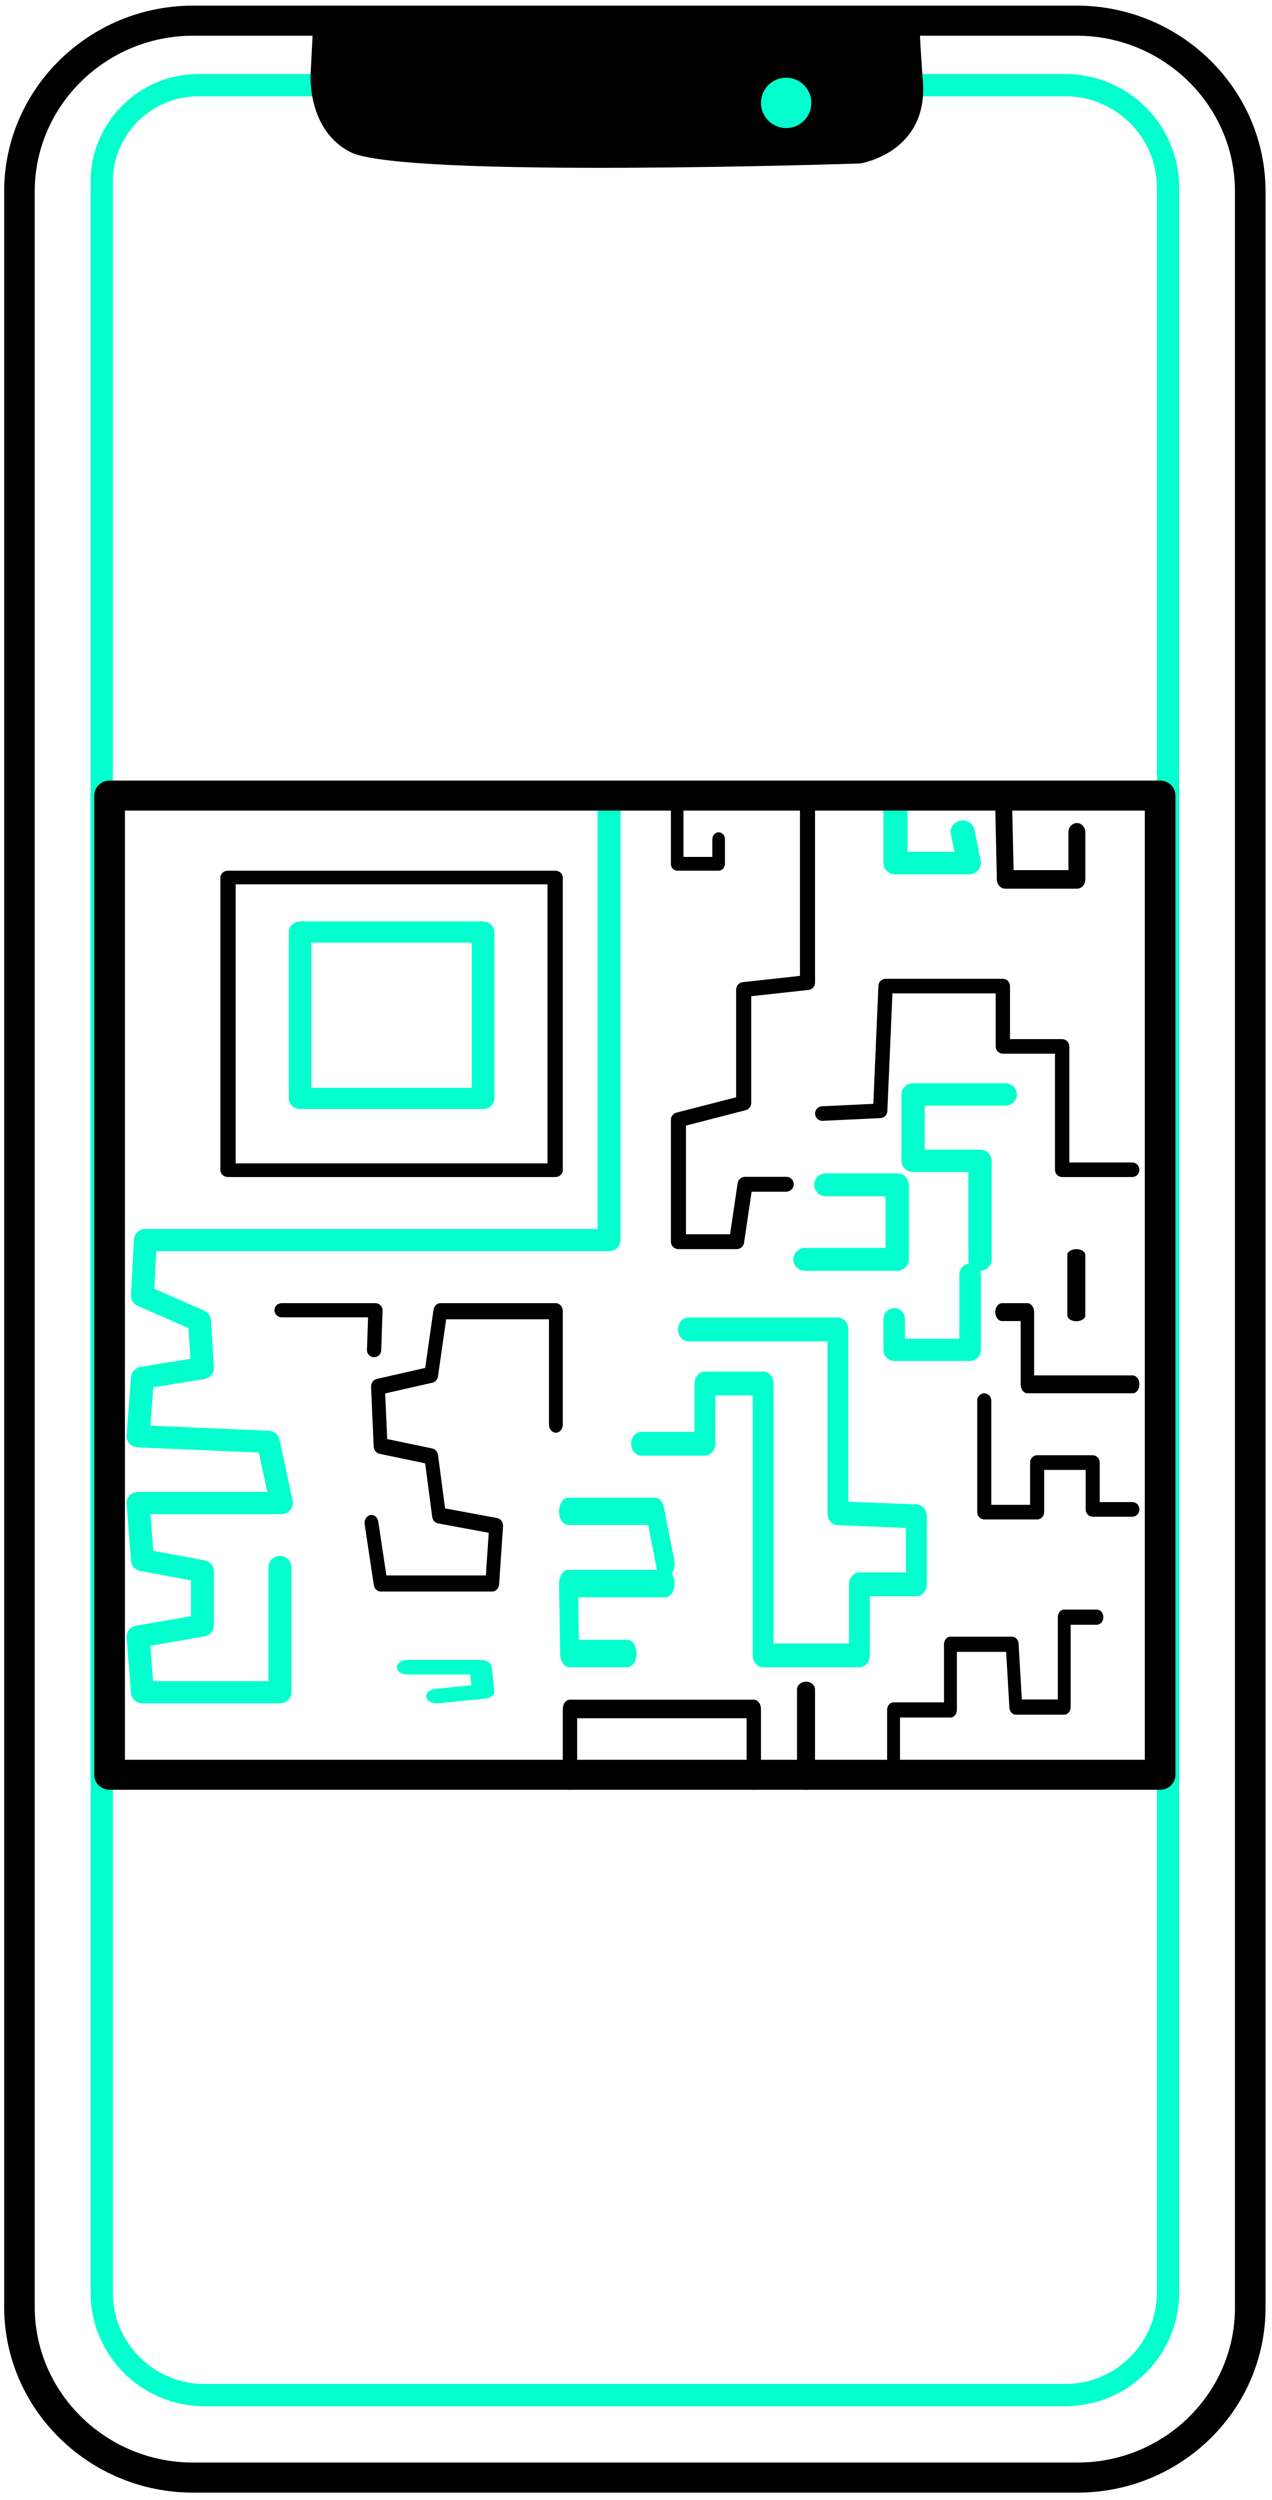 <svg width="172" height="338" viewBox="0 0 172 338" fill="none" xmlns="http://www.w3.org/2000/svg">
<path fill-rule="evenodd" clip-rule="evenodd" d="M26.101 4.828C14.322 4.828 4.697 14.291 4.697 25.873V311.906C4.697 323.488 14.322 332.951 26.101 332.951H145.707C157.482 332.951 167.099 323.495 166.991 311.808L166.991 311.789V25.873C166.991 14.291 157.367 4.828 145.588 4.828H26.101ZM0.563 25.873C0.563 12.046 12.038 0.762 26.101 0.762H145.588C159.651 0.762 171.126 12.046 171.126 25.873V311.781C171.249 325.732 159.769 337.017 145.707 337.017H26.101C12.038 337.017 0.563 325.733 0.563 311.906V25.873Z" fill="black"/>
<path fill-rule="evenodd" clip-rule="evenodd" d="M26.788 12.521C20.192 12.521 14.759 17.952 14.759 24.547V309.99C14.759 317.046 20.538 322.824 27.595 322.824H144.098C151.155 322.824 156.934 317.046 156.934 309.99V25.354C156.934 18.298 151.155 12.521 144.098 12.521H26.788ZM12.747 24.547C12.747 16.841 19.08 10.509 26.788 10.509H144.098C152.266 10.509 158.945 17.187 158.945 25.354V309.99C158.945 318.157 152.266 324.835 144.098 324.835H27.595C19.426 324.835 12.747 318.157 12.747 309.99V24.547Z" fill="#02FFCD" stroke="#02FFCD" stroke-miterlimit="10" stroke-linecap="round" stroke-linejoin="round"/>
<path d="M41.998 10.074C41.998 10.074 41.521 17.576 47.366 20.551C54.284 24.172 116.312 22.103 116.312 22.103C116.312 22.103 125.616 20.68 124.781 10.85C124.066 1.408 124.424 1.15 124.424 1.15L42.475 0.762L41.998 10.074Z" fill="black"/>
<path d="M106.305 17.316C108.185 17.316 109.709 15.792 109.709 13.912C109.709 12.033 108.185 10.509 106.305 10.509C104.426 10.509 102.902 12.033 102.902 13.912C102.902 15.792 104.426 17.316 106.305 17.316Z" fill="#02FFCD"/>
<path fill-rule="evenodd" clip-rule="evenodd" d="M29.802 118.645C29.802 118.134 30.264 117.721 30.834 117.721H75.066C75.636 117.721 76.098 118.134 76.098 118.645V158.22C76.098 158.73 75.636 159.144 75.066 159.144H30.834C30.264 159.144 29.802 158.73 29.802 158.22V118.645ZM31.866 119.568V157.296H74.033V119.568H31.866Z" fill="black"/>
<path fill-rule="evenodd" clip-rule="evenodd" d="M82.356 107.975C82.937 107.975 83.408 108.423 83.408 108.976V167.668C83.408 168.221 82.937 168.669 82.356 168.669H20.661L20.351 174.567L27.419 177.67C27.771 177.824 28.006 178.151 28.028 178.52L28.424 184.916C28.455 185.425 28.079 185.875 27.55 185.961L20.255 187.146L19.798 193.238L36.321 193.945C36.802 193.965 37.208 194.295 37.304 194.744L39.084 203.021C39.148 203.316 39.069 203.622 38.869 203.855C38.669 204.088 38.369 204.223 38.053 204.223H19.803L20.255 210.099L27.575 211.457C28.069 211.549 28.426 211.961 28.426 212.439V219.776C28.426 220.26 28.062 220.674 27.562 220.761L19.791 222.105L20.241 227.805H36.803V211.875C36.803 211.322 37.274 210.874 37.856 210.874C38.437 210.874 38.908 211.322 38.908 211.875V228.806C38.908 229.358 38.437 229.807 37.856 229.807H19.265C18.714 229.807 18.256 229.403 18.215 228.88L17.622 221.356C17.581 220.845 17.953 220.388 18.483 220.296L26.321 218.941V213.264L19.063 211.917C18.597 211.831 18.25 211.458 18.215 211.008L17.622 203.295C17.6 203.017 17.701 202.744 17.9 202.54C18.099 202.337 18.379 202.221 18.671 202.221H36.764L35.407 195.91L18.624 195.192C18.34 195.18 18.074 195.059 17.885 194.858C17.696 194.656 17.601 194.39 17.621 194.121L18.215 186.22C18.249 185.76 18.61 185.382 19.087 185.305L26.267 184.139L25.964 179.236L18.823 176.101C18.433 175.93 18.192 175.551 18.213 175.143L18.609 167.618C18.637 167.085 19.099 166.667 19.66 166.667H81.303V108.976C81.303 108.423 81.774 107.975 82.356 107.975Z" fill="#02FFCD" stroke="#02FFCD" stroke-miterlimit="10" stroke-linecap="round" stroke-linejoin="round"/>
<path fill-rule="evenodd" clip-rule="evenodd" d="M39.549 126.017C39.549 125.501 40.01 125.082 40.578 125.082H65.323C65.892 125.082 66.352 125.501 66.352 126.017V148.514C66.352 149.03 65.892 149.449 65.323 149.449H40.578C40.01 149.449 39.549 149.03 39.549 148.514V126.017ZM41.607 126.952V147.579H64.295V126.952H41.607Z" fill="#02FFCD" stroke="#02FFCD" stroke-miterlimit="10" stroke-linecap="round" stroke-linejoin="round"/>
<path fill-rule="evenodd" clip-rule="evenodd" d="M58.617 177.108C58.692 176.583 59.081 176.198 59.538 176.198H75.166C75.682 176.198 76.1 176.685 76.1 177.286V192.624C76.1 193.225 75.682 193.712 75.166 193.712C74.65 193.712 74.232 193.225 74.232 192.624V178.375H60.33L59.231 186.054C59.167 186.502 58.871 186.856 58.488 186.943L52.084 188.399L52.356 194.568L58.474 195.847C58.867 195.929 59.172 196.293 59.233 196.753L60.182 203.944L67.236 205.251C67.717 205.34 68.058 205.845 68.02 206.411L67.493 214.182C67.455 214.748 67.049 215.184 66.562 215.184H51.461C51.007 215.184 50.619 214.805 50.541 214.284L49.311 206.104C49.222 205.512 49.562 204.948 50.071 204.844C50.579 204.741 51.063 205.137 51.152 205.729L52.246 213.008H65.698L66.089 207.242L59.216 205.968C58.815 205.894 58.501 205.527 58.439 205.059L57.487 197.852L51.296 196.558C50.868 196.469 50.55 196.048 50.528 195.543L50.177 187.567C50.153 187.026 50.474 186.547 50.931 186.443L57.494 184.952L58.617 177.108Z" fill="black"/>
<path fill-rule="evenodd" clip-rule="evenodd" d="M76.097 204.345C76.097 203.604 76.43 203.003 76.84 203.003H88.576C88.89 203.003 89.17 203.359 89.276 203.894L90.673 210.956C90.811 211.654 90.61 212.422 90.223 212.672C89.836 212.921 89.411 212.557 89.273 211.859L88.052 205.687H76.84C76.43 205.687 76.097 205.086 76.097 204.345Z" fill="#02FFCD" stroke="#02FFCD" stroke-miterlimit="10" stroke-linecap="round" stroke-linejoin="round"/>
<path fill-rule="evenodd" clip-rule="evenodd" d="M76.318 213.16C76.465 212.897 76.667 212.748 76.877 212.748H89.936C90.367 212.748 90.716 213.357 90.716 214.109C90.716 214.86 90.367 215.47 89.936 215.47H77.68L77.784 222.21H84.8C85.232 222.21 85.581 222.819 85.581 223.57C85.581 224.322 85.232 224.931 84.8 224.931H77.024C76.601 224.931 76.255 224.344 76.244 223.607L76.097 214.146C76.091 213.778 76.171 213.423 76.318 213.16Z" fill="#02FFCD" stroke="#02FFCD" stroke-miterlimit="10" stroke-linecap="round" stroke-linejoin="round"/>
<path fill-rule="evenodd" clip-rule="evenodd" d="M54.169 225.415C54.169 225.148 54.618 224.931 55.172 224.931H64.972C65.505 224.931 65.944 225.132 65.974 225.388L66.351 228.658C66.378 228.897 66.041 229.109 65.558 229.158L59.338 229.794C58.796 229.85 58.264 229.683 58.149 229.422C58.034 229.16 58.38 228.904 58.922 228.848L64.3 228.298L64.024 225.898H55.172C54.618 225.898 54.169 225.682 54.169 225.415Z" fill="#02FFCD" stroke="#02FFCD" stroke-miterlimit="10" stroke-linecap="round" stroke-linejoin="round"/>
<path fill-rule="evenodd" clip-rule="evenodd" d="M76.097 231.061C76.097 230.367 76.532 229.805 77.069 229.805H101.927C102.464 229.805 102.9 230.367 102.9 231.061V240.733C102.9 241.426 102.464 241.988 101.927 241.988C101.39 241.988 100.955 241.426 100.955 240.733V232.316H78.042V240.733C78.042 241.426 77.606 241.988 77.069 241.988C76.532 241.988 76.097 241.426 76.097 240.733V231.061Z" fill="black"/>
<path fill-rule="evenodd" clip-rule="evenodd" d="M91.569 107.975C92.04 107.975 92.421 108.392 92.421 108.907V115.857H96.323V113.461C96.323 112.946 96.704 112.529 97.175 112.529C97.645 112.529 98.027 112.946 98.027 113.461V116.789C98.027 117.304 97.645 117.721 97.175 117.721H91.569C91.099 117.721 90.717 117.304 90.717 116.789V108.907C90.717 108.392 91.099 107.975 91.569 107.975Z" fill="black"/>
<path fill-rule="evenodd" clip-rule="evenodd" d="M109.19 107.975C109.753 107.975 110.21 108.426 110.21 108.983V132.846C110.21 133.359 109.819 133.791 109.302 133.847L101.58 134.695V149.133C101.58 149.592 101.266 149.993 100.817 150.108L92.758 152.185V166.875H98.719L99.742 159.972C99.815 159.477 100.245 159.11 100.751 159.11H106.313C106.877 159.11 107.333 159.561 107.333 160.118C107.333 160.674 106.877 161.126 106.313 161.126H101.633L100.61 168.029C100.537 168.524 100.107 168.891 99.601 168.891H91.738C91.174 168.891 90.717 168.439 90.717 167.883V151.406C90.717 150.947 91.031 150.547 91.48 150.431L99.539 148.355V133.793C99.539 133.279 99.93 132.848 100.447 132.791L108.169 131.944V108.983C108.169 108.426 108.626 107.975 109.19 107.975Z" fill="black"/>
<path fill-rule="evenodd" clip-rule="evenodd" d="M121.08 107.975C121.701 107.975 122.205 108.433 122.205 108.999V115.673H129.666L129.062 112.646C128.951 112.09 129.356 111.557 129.967 111.456C130.578 111.354 131.164 111.723 131.275 112.28L132.12 116.514C132.18 116.813 132.091 117.12 131.877 117.353C131.663 117.587 131.347 117.721 131.014 117.721H121.08C120.459 117.721 119.955 117.263 119.955 116.697V108.999C119.955 108.433 120.459 107.975 121.08 107.975Z" fill="#02FFCD" stroke="#02FFCD" stroke-miterlimit="10" stroke-linecap="round" stroke-linejoin="round"/>
<path fill-rule="evenodd" clip-rule="evenodd" d="M135.697 107.975C136.328 107.958 136.853 108.506 136.869 109.199L137.056 117.647H144.474V112.533C144.474 111.84 144.986 111.278 145.619 111.278C146.251 111.278 146.763 111.84 146.763 112.533V118.903C146.763 119.596 146.251 120.158 145.619 120.158H135.94C135.318 120.158 134.81 119.614 134.795 118.933L134.58 109.261C134.565 108.568 135.065 107.992 135.697 107.975Z" fill="black"/>
<path fill-rule="evenodd" clip-rule="evenodd" d="M118.779 133.282C118.802 132.755 119.229 132.34 119.748 132.34H135.605C136.14 132.34 136.574 132.781 136.574 133.326V140.493H143.624C144.16 140.493 144.594 140.935 144.594 141.479V157.171H153.101C153.637 157.171 154.071 157.612 154.071 158.157C154.071 158.701 153.637 159.143 153.101 159.143H143.624C143.088 159.143 142.654 158.701 142.654 158.157V142.465H135.605C135.069 142.465 134.635 142.024 134.635 141.479V134.312H120.676L119.988 150.232C119.966 150.741 119.565 151.15 119.064 151.173L111.227 151.544C110.692 151.569 110.238 151.149 110.213 150.605C110.188 150.061 110.602 149.599 111.137 149.574L118.089 149.245L118.779 133.282Z" fill="black"/>
<path fill-rule="evenodd" clip-rule="evenodd" d="M122.393 147.975C122.393 147.414 122.872 146.96 123.464 146.96H135.942C136.533 146.96 137.013 147.414 137.013 147.975C137.013 148.536 136.533 148.991 135.942 148.991H124.535V155.932H132.52C133.112 155.932 133.591 156.386 133.591 156.947V170.31C133.591 170.871 133.112 171.326 132.52 171.326C131.929 171.326 131.449 170.871 131.449 170.31V157.963H123.464C122.872 157.963 122.393 157.508 122.393 156.947V147.975Z" fill="#02FFCD" stroke="#02FFCD" stroke-miterlimit="10" stroke-linecap="round" stroke-linejoin="round"/>
<path fill-rule="evenodd" clip-rule="evenodd" d="M110.59 160.196C110.59 159.615 111.07 159.144 111.661 159.144H121.321C121.913 159.144 122.392 159.615 122.392 160.196V170.276C122.392 170.857 121.913 171.327 121.321 171.327H108.843C108.252 171.327 107.772 170.857 107.772 170.276C107.772 169.695 108.252 169.224 108.843 169.224H120.25V161.248H111.661C111.07 161.248 110.59 160.777 110.59 160.196Z" fill="#02FFCD" stroke="#02FFCD" stroke-miterlimit="10" stroke-linecap="round" stroke-linejoin="round"/>
<path fill-rule="evenodd" clip-rule="evenodd" d="M131.18 171.327C131.709 171.327 132.138 171.776 132.138 172.33V182.507C132.138 183.061 131.709 183.51 131.18 183.51H120.914C120.384 183.51 119.955 183.061 119.955 182.507V178.361C119.955 177.807 120.384 177.358 120.914 177.358C121.443 177.358 121.872 177.807 121.872 178.361V181.504H130.222V172.33C130.222 171.776 130.651 171.327 131.18 171.327Z" fill="#02FFCD" stroke="#02FFCD" stroke-miterlimit="10" stroke-linecap="round" stroke-linejoin="round"/>
<path fill-rule="evenodd" clip-rule="evenodd" d="M92.179 179.747C92.179 179.133 92.587 178.636 93.09 178.636H113.299C113.802 178.636 114.21 179.133 114.21 179.747V203.527L123.947 203.91C124.438 203.93 124.828 204.421 124.828 205.021V214.212C124.828 214.826 124.42 215.323 123.917 215.323H117.122V223.82C117.122 224.434 116.714 224.932 116.21 224.932H103.195C102.691 224.932 102.283 224.434 102.283 223.82V188.169H96.228V195.204C96.228 195.818 95.82 196.316 95.317 196.316H86.754C86.25 196.316 85.842 195.818 85.842 195.204C85.842 194.59 86.25 194.093 86.754 194.093H94.405V187.058C94.405 186.444 94.813 185.946 95.317 185.946H103.195C103.698 185.946 104.106 186.444 104.106 187.058V222.709H115.299V214.212C115.299 213.598 115.707 213.1 116.21 213.1H123.006V206.098L113.27 205.714C112.778 205.695 112.388 205.203 112.388 204.604V180.859H93.09C92.587 180.859 92.179 180.361 92.179 179.747Z" fill="#02FFCD" stroke="#02FFCD" stroke-miterlimit="10" stroke-linecap="round" stroke-linejoin="round"/>
<path fill-rule="evenodd" clip-rule="evenodd" d="M134.58 177.407C134.58 176.739 134.989 176.198 135.493 176.198H138.923C139.427 176.198 139.836 176.739 139.836 177.407V185.964H153.16C153.664 185.964 154.073 186.505 154.073 187.173C154.073 187.84 153.664 188.381 153.16 188.381H138.923C138.419 188.381 138.011 187.84 138.011 187.173V178.615H135.493C134.989 178.615 134.58 178.074 134.58 177.407Z" fill="black"/>
<path fill-rule="evenodd" clip-rule="evenodd" d="M133.092 188.384C133.617 188.384 134.043 188.827 134.043 189.374V203.46H139.293V197.75C139.293 197.203 139.719 196.759 140.244 196.759H147.754C148.28 196.759 148.706 197.203 148.706 197.75V203.088H153.118C153.644 203.088 154.07 203.531 154.07 204.078C154.07 204.625 153.644 205.068 153.118 205.068H147.754C147.229 205.068 146.803 204.625 146.803 204.078V198.74H141.196V204.45C141.196 204.997 140.77 205.44 140.244 205.44H133.092C132.566 205.44 132.14 204.997 132.14 204.45V189.374C132.14 188.827 132.566 188.384 133.092 188.384Z" fill="black"/>
<path fill-rule="evenodd" clip-rule="evenodd" d="M108.991 227.37C109.664 227.37 110.209 227.85 110.209 228.441V240.919C110.209 241.51 109.664 241.99 108.991 241.99C108.318 241.99 107.772 241.51 107.772 240.919V228.441C107.772 227.85 108.318 227.37 108.991 227.37Z" fill="black"/>
<path fill-rule="evenodd" clip-rule="evenodd" d="M143.034 218.65C143.034 218.082 143.424 217.623 143.905 217.623H148.324C148.805 217.623 149.195 218.082 149.195 218.65C149.195 219.217 148.805 219.676 148.324 219.676H144.776V230.807C144.776 231.374 144.386 231.834 143.905 231.834H137.358C136.9 231.834 136.52 231.415 136.489 230.877L136.053 223.343H129.39V231.193C129.39 231.76 129 232.22 128.519 232.22H121.697V238.526C121.697 239.093 121.307 239.552 120.826 239.552C120.345 239.552 119.955 239.093 119.955 238.526V231.193C119.955 230.626 120.345 230.166 120.826 230.166H127.648V222.316C127.648 221.749 128.038 221.289 128.519 221.289H136.867C137.325 221.289 137.704 221.707 137.735 222.246L138.171 229.78H143.034V218.65Z" fill="black"/>
<path fill-rule="evenodd" clip-rule="evenodd" d="M12.746 107.566C12.746 106.446 13.675 105.538 14.82 105.538H156.871C158.016 105.538 158.944 106.446 158.944 107.566V239.963C158.944 241.082 158.016 241.99 156.871 241.99H14.82C13.675 241.99 12.746 241.082 12.746 239.963V107.566ZM16.893 109.593V237.935H154.797V109.593H16.893Z" fill="black"/>
<path fill-rule="evenodd" clip-rule="evenodd" d="M37.112 177.155C37.112 176.627 37.544 176.198 38.076 176.198H50.767C51.028 176.198 51.279 176.304 51.46 176.49C51.642 176.676 51.74 176.928 51.731 177.187L51.55 182.583C51.532 183.111 51.086 183.525 50.553 183.508C50.021 183.49 49.604 183.047 49.621 182.519L49.77 178.112H38.076C37.544 178.112 37.112 177.684 37.112 177.155Z" fill="black"/>
<path fill-rule="evenodd" clip-rule="evenodd" d="M145.541 168.891C146.214 168.891 146.759 169.244 146.759 169.681V177.847C146.759 178.283 146.214 178.637 145.541 178.637C144.868 178.637 144.323 178.283 144.323 177.847V169.681C144.323 169.244 144.868 168.891 145.541 168.891Z" fill="black"/>
</svg>
